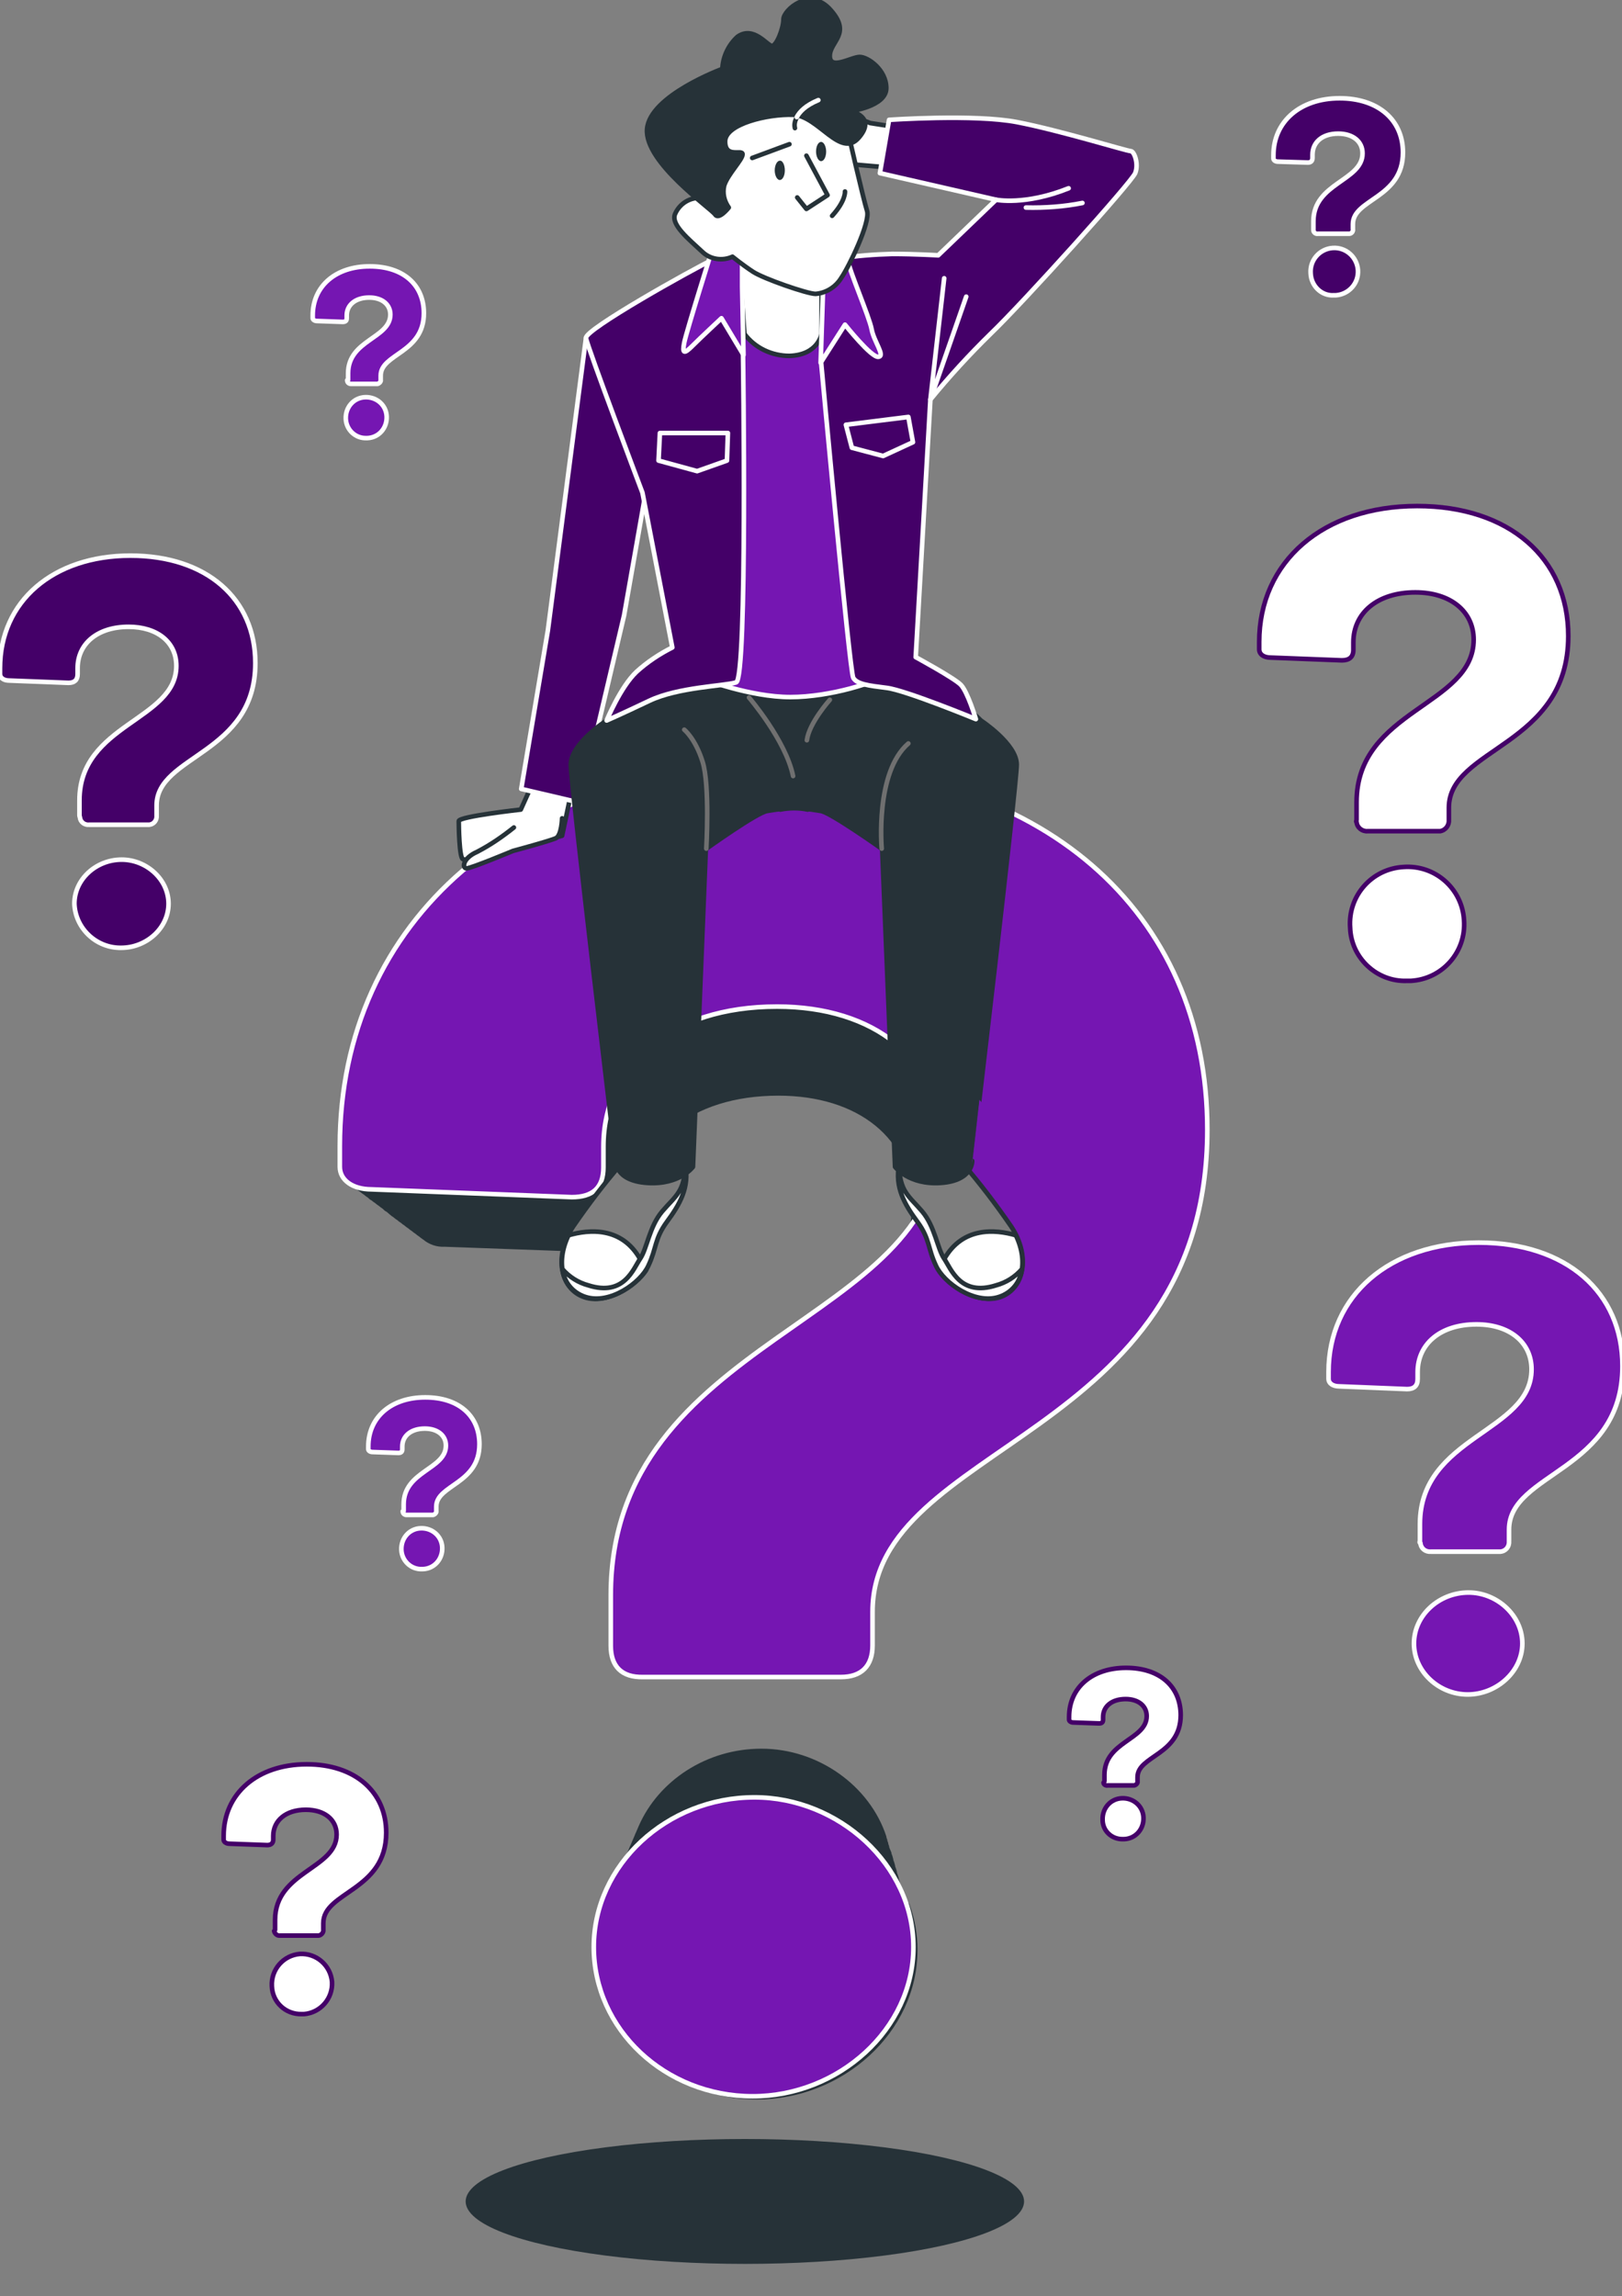 <?xml version="1.0" encoding="utf-8"?>
<!-- Generator: Adobe Illustrator 23.0.5, SVG Export Plug-In . SVG Version: 6.00 Build 0)  -->
<svg version="1.1" id="Capa_1" xmlns="http://www.w3.org/2000/svg" xmlns:xlink="http://www.w3.org/1999/xlink" x="0px" y="0px"
	 viewBox="0 0 353.2 500" style="enable-background:new 0 0 353.2 500;" xml:space="preserve">
<rect x="0" y="0" width="353.2" height="500" fill="#808080" stroke="none"/>
<style type="text/css">
	.st0{fill:#7516B2;stroke:#FFFFFF;stroke-linecap:round;stroke-linejoin:round;}
	.st1{fill:#440068;stroke:#FFFFFF;stroke-linecap:round;stroke-linejoin:round;}
	.st2{fill:#FFFFFF;stroke:#440068;stroke-linecap:round;stroke-linejoin:round;}
	.st3{fill:#263238;}
	.st4{fill:#FFFFFF;stroke:#263238;stroke-linecap:round;stroke-linejoin:round;}
	.st5{fill:#7D7D7D;stroke:#263238;stroke-linecap:round;stroke-linejoin:round;}
	.st6{fill:#263238;stroke:#263238;stroke-linecap:round;stroke-linejoin:round;}
	.st7{fill:none;stroke:#707070;stroke-linecap:round;stroke-linejoin:round;}
	.st8{fill:none;stroke:#FFFFFF;stroke-linecap:round;stroke-linejoin:round;}
	.st9{fill:none;stroke:#263238;stroke-linecap:round;stroke-linejoin:round;}
</style>
<g id="freepik--question-marks-2--inject-31">
	<path class="st0" d="M309.2,335.6v-3.7c0-19.2,24.3-20,24.3-33.7c0-5.9-4.8-9.8-12-9.8c-7.9,0-12.8,4.3-12.8,10.4v1.5
		c0,1.5-0.8,2.2-2.3,2.2l-14.8-0.6c-1.4,0-2.3-0.7-2.3-1.6v-1.5c0-16.7,13.3-28.2,32.7-28.2c19.1,0,31.3,10.8,31.3,26.9
		c0,22.9-24.7,23.1-24.7,35.6v2.5c0.1,1.2-0.7,2.2-1.9,2.3c-0.2,0-0.3,0-0.5,0h-14.6c-1.2,0.1-2.2-0.7-2.3-1.9
		C309.1,336,309.1,335.8,309.2,335.6z M307.9,357.9c0-6.1,5.4-11.1,11.9-11.1c6.2,0,11.7,5,11.7,11.1c0,6.1-5.6,11.1-11.9,11.1
		S307.9,364,307.9,357.9L307.9,357.9z"/>
	<path class="st1" d="M17.3,177.5v-3.2c0-16.7,21.1-17.4,21.1-29.3c0-5.2-4.2-8.5-10.4-8.5c-6.8,0-11.1,3.7-11.1,9v1.3
		c0,1.3-0.7,1.9-2,1.9L2,148.2c-1.2,0-2-0.6-2-1.4v-1.3C0,131,11.5,121,28.4,121c16.6,0,27.2,9.4,27.2,23.4c0,19.9-21.5,20-21.5,31
		v2.2c0.1,1-0.6,1.9-1.6,2c-0.1,0-0.3,0-0.4,0H19.4c-1,0.1-1.9-0.6-2-1.6C17.3,177.7,17.3,177.6,17.3,177.5z M16.2,196.8
		c0-5.3,4.7-9.6,10.3-9.6c5.4,0,10.2,4.3,10.2,9.6s-4.8,9.6-10.3,9.6C21,206.5,16.4,202.2,16.2,196.8L16.2,196.8z"/>
	<path class="st1" d="M286,49.8v-1.6c0-8.4,10.7-8.8,10.7-14.8c0-2.6-2.1-4.3-5.3-4.3c-3.5,0-5.6,1.9-5.6,4.6v0.7c0,0.7-0.4,1-1,1
		l-6.5-0.2c-0.6,0-1-0.3-1-0.7v-0.7c0-7.3,5.8-12.4,14.4-12.4c8.4,0,13.8,4.7,13.8,11.8c0,10-10.9,10.1-10.9,15.6v1.1
		c0.1,0.5-0.3,1-0.8,1c-0.1,0-0.2,0-0.2,0H287c-0.5,0.1-1-0.3-1-0.8C286,49.9,286,49.8,286,49.8z M285.4,59.5
		c-0.2-2.9,2-5.3,4.8-5.5c2.9-0.2,5.3,2,5.5,4.8c0.2,2.9-2,5.3-4.8,5.5c-0.1,0-0.2,0-0.4,0C287.8,64.5,285.5,62.3,285.4,59.5
		C285.4,59.5,285.4,59.5,285.4,59.5z"/>
	<path class="st2" d="M59.9,420.2v-2.1c0-10.6,13.4-11.1,13.4-18.6c0-3.3-2.7-5.4-6.7-5.4c-4.4,0-7.1,2.4-7.1,5.7v0.8
		c0,0.8-0.5,1.2-1.3,1.2l-8.2-0.3c-0.8,0-1.3-0.4-1.3-0.9v-0.8c0-9.2,7.3-15.6,18.1-15.6c10.5,0,17.3,6,17.3,14.9
		c0,12.7-13.7,12.8-13.7,19.7v1.4c0.1,0.6-0.4,1.2-1,1.3c-0.1,0-0.2,0-0.3,0h-8.1c-0.6,0.1-1.2-0.4-1.3-1
		C59.9,420.3,59.9,420.3,59.9,420.2z M59.2,432.5c-0.2-3.6,2.5-6.7,6.1-7c3.6-0.2,6.7,2.5,7,6.1c0.2,3.6-2.5,6.7-6.1,7
		c-0.2,0-0.3,0-0.5,0C62.2,438.7,59.3,436,59.2,432.5L59.2,432.5z"/>
	<path class="st0" d="M75.8,82.7v-1.4c0-7.3,9.2-7.6,9.2-12.8c0-2.2-1.8-3.7-4.6-3.7c-3,0-4.9,1.6-4.9,3.9v0.6
		c0,0.6-0.3,0.8-0.9,0.8l-5.6-0.2c-0.5,0-0.9-0.3-0.9-0.6v-0.6c0-6.4,5-10.7,12.4-10.7s11.8,4.1,11.8,10.2c0,8.7-9.4,8.8-9.4,13.6
		v0.9c0.1,0.4-0.3,0.8-0.7,0.9c-0.1,0-0.1,0-0.2,0h-5.6c-0.4,0-0.8-0.3-0.8-0.8C75.8,82.8,75.8,82.8,75.8,82.7z M75.3,91.2
		c-0.1-2.5,1.7-4.6,4.2-4.7c2.5-0.1,4.6,1.7,4.7,4.2c0.1,2.5-1.7,4.6-4.2,4.7c-0.1,0-0.2,0-0.2,0C77.4,95.5,75.4,93.6,75.3,91.2
		L75.3,91.2z"/>
	<path class="st2" d="M240.5,387.9v-1.4c0-7.3,9.2-7.6,9.2-12.8c0-2.2-1.8-3.7-4.6-3.7c-3,0-4.9,1.6-4.9,3.9v0.6
		c0,0.6-0.3,0.8-0.9,0.8l-5.6-0.2c-0.5,0-0.9-0.3-0.9-0.6v-0.6c0-6.4,5-10.7,12.4-10.7c7.4,0,11.9,4.1,11.9,10.3
		c0,8.7-9.4,8.8-9.4,13.5v0.9c0.1,0.4-0.3,0.8-0.7,0.9c-0.1,0-0.1,0-0.2,0h-5.6c-0.4,0.1-0.9-0.2-0.9-0.6
		C240.5,388,240.5,387.9,240.5,387.9z M240.1,396.3c-0.1-2.5,1.7-4.6,4.2-4.7c2.5-0.1,4.6,1.7,4.7,4.2c0.1,2.5-1.7,4.6-4.2,4.7
		c-0.1,0-0.2,0-0.2,0C242.1,400.6,240.1,398.7,240.1,396.3L240.1,396.3z"/>
	<path class="st2" d="M295.4,178.6v-3.9c0-20.2,25.5-21,25.5-35.4c0-6.2-5.1-10.3-12.7-10.3c-8.3,0-13.5,4.5-13.5,10.9v1.6
		c0,1.6-0.9,2.3-2.5,2.3l-15.5-0.6c-1.5,0-2.5-0.7-2.5-1.8v-1.6c0-17.5,13.9-29.6,34.4-29.6c20,0,32.9,11.3,32.9,28.3
		c0,24.1-26,24.2-26,37.4v2.6c0.1,1.2-0.7,2.3-1.9,2.5c-0.2,0-0.4,0-0.5,0h-15.3c-1.2,0.1-2.3-0.8-2.4-2
		C295.3,179,295.3,178.8,295.4,178.6z M294,202c-0.5-6.9,4.7-12.8,11.6-13.2c6.9-0.5,12.8,4.7,13.2,11.6c0.5,6.9-4.7,12.8-11.6,13.2
		c-0.3,0-0.6,0-0.9,0C299.8,213.8,294.2,208.6,294,202L294,202z"/>
	<path class="st0" d="M87.9,329v-1.4c0-7.3,9.2-7.6,9.2-12.8c0-2.2-1.8-3.7-4.6-3.7c-3,0-4.9,1.6-4.9,3.9v0.6c0,0.6-0.3,0.8-0.9,0.8
		l-5.6-0.2c-0.5,0-0.9-0.3-0.9-0.6V315c0-6.4,5-10.7,12.4-10.7s11.8,4.1,11.8,10.2c0,8.7-9.4,8.8-9.4,13.6v0.9
		c0.1,0.4-0.3,0.8-0.7,0.9c-0.1,0-0.1,0-0.2,0h-5.6c-0.4,0-0.8-0.3-0.8-0.8C87.9,329.1,87.9,329.1,87.9,329z M87.4,337.5
		c-0.1-2.5,1.7-4.6,4.2-4.7c2.5-0.1,4.6,1.7,4.7,4.2c0.1,2.5-1.7,4.6-4.2,4.7c-0.1,0-0.2,0-0.2,0C89.5,341.8,87.5,339.9,87.4,337.5
		L87.4,337.5z"/>
</g>
<g id="freepik--question-mark-1--inject-31">
	<path class="st3" d="M196.9,413.2c-0.1-0.2-0.2-0.5-0.2-0.7c-0.1-0.2-0.2-0.5-0.2-0.7c-0.1-0.2-0.2-0.5-0.2-0.7
		c-0.1-0.2-0.2-0.5-0.2-0.7c-0.1-0.2-0.2-0.5-0.2-0.7c-0.1-0.2-0.2-0.5-0.2-0.7l-0.2-0.7c-0.1-0.2-0.2-0.5-0.2-0.7l-0.2-0.7
		c-0.1-0.2-0.2-0.5-0.2-0.7l-0.2-0.7c-0.1-0.2-0.2-0.5-0.2-0.7l-0.2-0.7c-0.1-0.2-0.2-0.5-0.2-0.7l-0.3-0.7
		c-0.1-0.2-0.2-0.5-0.2-0.7c-0.1-0.2-0.2-0.5-0.2-0.7c-0.1-0.2-0.2-0.5-0.2-0.7c-0.1-0.2-0.2-0.5-0.2-0.7
		c-3.6-11-14.8-19.1-27.2-19.1c-12,0-22.4,7-26.7,16.8c-0.1,0.2-0.2,0.5-0.3,0.7l-0.3,0.7c-0.1,0.2-0.2,0.4-0.3,0.7
		c-0.1,0.2-0.2,0.5-0.3,0.7l-0.3,0.7c-0.1,0.2-0.2,0.5-0.3,0.7s-0.2,0.4-0.3,0.7s-0.2,0.4-0.3,0.7l-0.3,0.7
		c-0.1,0.2-0.2,0.5-0.3,0.7c-0.1,0.2-0.2,0.5-0.3,0.7l-0.3,0.7c-0.1,0.2-0.2,0.4-0.3,0.7c-0.1,0.2-0.2,0.5-0.3,0.7l-0.3,0.7
		c-0.1,0.2-0.2,0.5-0.3,0.7c-0.1,0.2-0.2,0.4-0.3,0.7l-0.3,0.7c-0.1,0.2-0.2,0.5-0.3,0.7c-0.1,0.2-0.2,0.5-0.3,0.7
		c-1.9,4.1-2.9,8.5-2.9,13c0,17.9,15.5,32.6,34.6,32.6c18.7,0,35-14.6,35-32.6c0-3.4-0.6-6.8-1.8-10
		C197.1,413.7,197,413.4,196.9,413.2z"/>
	<path class="st3" d="M170.5,166.7c-57.4,0-96.5,33.8-96.5,83v4.5c0,1.5,0.8,2.9,2.1,3.6c0.2,0.2,0.5,0.4,0.8,0.6
		c0.2,0.2,0.5,0.4,0.8,0.6c0.2,0.2,0.5,0.4,0.8,0.6c0.2,0.2,0.5,0.4,0.8,0.6c0.2,0.2,0.5,0.4,0.8,0.6c0.2,0.2,0.5,0.5,0.8,0.6
		c0.2,0.2,0.5,0.4,0.8,0.6c0.2,0.2,0.5,0.4,0.8,0.6c0.2,0.2,0.5,0.4,0.8,0.6c0.3,0.3,0.5,0.5,0.9,0.7c0.2,0.2,0.5,0.4,0.7,0.6
		c0.2,0.2,0.5,0.4,0.8,0.6c0.2,0.2,0.5,0.4,0.8,0.6c0.2,0.2,0.5,0.4,0.8,0.6c0.2,0.2,0.5,0.4,0.8,0.6c0.2,0.2,0.5,0.4,0.8,0.6
		c0.2,0.2,0.5,0.4,0.8,0.6c0.2,0.2,0.5,0.4,0.8,0.6c0.2,0.2,0.5,0.4,0.8,0.6c0.2,0.2,0.5,0.4,0.8,0.6c1.3,1.1,3,1.7,4.7,1.6
		l35.8,1.3c3.7,0,5.7-1.7,5.7-5.4v-3.7c0-14.7,12-25.1,31.2-25.1c17.4,0,29.1,9.4,29.1,23.8c0,1.6-0.2,3.3-0.5,4.9
		c-18,23.6-64.7,33.9-64.7,79.6v11c0,4.5,2.4,6.9,6.9,6.9h43.1c4.5,0,6.9-2.4,6.9-6.9v-7.3c0-37,72.9-37.5,72.9-105
		C262.9,198.4,226.6,166.7,170.5,166.7z"/>
	<path class="st0" d="M133,358.4v-11c0-56.6,71.6-59,71.6-99.3c0-17.5-14.2-28.9-35.4-28.9c-23.2,0-37.8,12.6-37.8,30.5v4.5
		c0,4.5-2.4,6.5-6.9,6.5L80.9,259c-4.1,0-6.9-2-6.9-4.9v-4.5c0-49.3,39.1-83,96.5-83c56.2,0,92.4,31.7,92.4,79.4
		c0,67.6-72.9,68-72.9,105v7.3c0,4.5-2.4,6.9-6.9,6.9h-43.1C135.4,365.3,133,362.9,133,358.4z M129.3,424c0-17.9,15.9-32.6,35-32.6
		c18.3,0,34.6,14.7,34.6,32.6s-16.3,32.5-35,32.5C144.8,456.5,129.3,441.9,129.3,424z"/>
	<ellipse class="st3" cx="162.2" cy="479.4" rx="60.8" ry="13.6"/>
</g>
<g id="freepik--Character--inject-31">
	<path class="st4" d="M115.7,171.2l-2.3,5.1c0,0-13.5,1.5-13.5,2.5s0.1,8,0.9,8.3c0.6,0.2,1.2,0.2,1.7,0l19.9-5.1l1.9-9L115.7,171.2
		z"/>
	<path class="st4" d="M111.9,180.2c-2.5,2-5.1,3.8-8,5.3c-3.2,1.4-3.3,3.6-2.3,3.6c1,0,10.1-3.8,10.1-3.8s8.2-2.2,9.4-2.8
		c1.2-0.7,1.3-4.3,1.3-4.3"/>
	<polygon class="st1" points="127.6,73.6 119.3,137.3 113.5,171.8 126.3,174.8 135.9,134 140.4,108.4 	"/>
	<polygon class="st4" points="194.6,27.6 189.5,26.8 179.2,22.8 178.8,35.2 194.9,36.6 	"/>
	<path class="st5" d="M135.4,253.3c-3.8,4.4-7.3,9-10.6,13.8c-4.3,6.5-2.8,13.6,2.5,15.3c5.3,1.8,12.1-3,13.8-6.8
		c1.8-3.8,1.3-5.8,4-9.5c2.8-3.8,5-7.5,4-12.6C148.2,248.5,138.1,249.7,135.4,253.3z"/>
	<path class="st4" d="M140.7,276.6c-0.4-0.8-0.8-1.6-1.3-2.4c-4-7.1-11.1-6.5-15.6-5.2c-2.9,6-1.3,11.9,3.5,13.5
		S138.4,280.1,140.7,276.6z"/>
	<path class="st4" d="M139.4,274.1c-1.5,2.2-3.5,8.3-11.3,5.8c-2.2-0.6-4.1-1.8-5.6-3.5c0.3,2.8,2.2,5.1,4.9,6
		c5.3,1.8,12.1-3,13.8-6.8c1.8-3.8,1.3-5.8,4-9.5c2.8-3.8,5-7.5,4-12.6c0,6-2.2,7-5,10.3C141.4,267.1,140.9,271.9,139.4,274.1z"/>
	<path class="st5" d="M209.6,253.3c3.8,4.4,7.3,9,10.6,13.8c4.3,6.5,2.8,13.6-2.5,15.3c-5.3,1.8-12.1-3-13.8-6.8
		c-1.8-3.8-1.3-5.8-4-9.5c-2.8-3.8-5-7.5-4-12.6C196.8,248.5,206.9,249.7,209.6,253.3z"/>
	<path class="st4" d="M204.4,276.6c0.3-0.8,0.8-1.6,1.2-2.4c4-7.1,11.1-6.5,15.6-5.2c2.9,6,1.3,11.9-3.5,13.5
		C212.9,284,206.7,280.1,204.4,276.6z"/>
	<path class="st4" d="M205.6,274.1c1.5,2.2,3.5,8.3,11.3,5.8c2.2-0.6,4.1-1.8,5.6-3.5c-0.3,2.8-2.2,5.1-4.9,6
		c-5.3,1.8-12.1-3-13.8-6.8c-1.8-3.8-1.3-5.8-4-9.5c-2.8-3.8-5-7.5-4-12.6c0,6,2.2,7,5,10.3C203.6,267.1,204.1,271.9,205.6,274.1z"
		/>
	<path class="st6" d="M221.4,166.5c0-4.5-7.8-9.6-7.8-9.6c-11.7-11.9-32.9-10.4-40.8-9.3c-7.8-1.1-29-2.6-40.7,9.3
		c0,0-7.8,5-7.8,9.6c0,4.5,9.8,86.3,9.8,86.3s-0.3,4.3,6.8,4.8s10-3.5,10-3.5l2.8-69.2c0,0,11.3-8.1,13.4-8.3
		c0.7-0.1,1.7-0.3,2.8-0.4v0.1c2-0.4,4.1-0.4,6,0v-0.1c1.1,0.1,2,0.3,2.8,0.4c2,0.2,13.4,8.3,13.4,8.3l2.8,69.2c0,0,3,4,10,3.5
		c7-0.5,6.8-4.8,6.8-4.8S221.4,171,221.4,166.5z"/>
	<path class="st7" d="M192,184.8c0,0-1.5-16.6,5.8-22.9"/>
	<path class="st7" d="M153.8,184.8c0,0,0.8-13.8-0.8-18.9s-4-7-4-7"/>
	<path class="st7" d="M163.1,151.9c0,0,8,9.3,9.6,17.1"/>
	<path class="st7" d="M180.7,152.4c0,0-4.5,5-5,8.8"/>
	<path class="st0" d="M169.4,54.5c0,0-7.3-1-9.8,1.5c-2.5,2.5-11.1,11.8-11.1,11.8l4.5,80c0,0,10.3,4,19.1,4c8.8,0,18.9-3.3,21.1-5
		c2.3-1.8,0.3-87.5,0.3-87.5S174.8,53.8,169.4,54.5z"/>
	<path class="st1" d="M182.7,56.3c3.8-0.6,7.7-0.9,11.6-1c5,0,10,0.3,10,0.3l12.6-12.1l-25.3-5.8l2-11.6c0,0,18.6-1.3,27.9,0.5
		s23.9,6.3,24.7,6.3c0.8,0,1.8,2.8,1,4.8s-24.4,28.2-31.5,35c-4.6,4.5-9,9.3-13.1,14.3l-3.2,56.1c0,0,8.3,4.5,9.8,6
		c1.5,1.5,3.3,7.5,3.3,7.5s-15.3-6.3-19.4-6.8c-4-0.5-6.5-0.8-7.3-2.2s-7-68.7-7-68.7l0.3-21.4C179,57.6,178.9,56.3,182.7,56.3z"/>
	<polygon class="st8" points="197.8,90.8 184.2,92.5 185.5,97.5 192.3,99.3 198.8,96.3 	"/>
	<polyline class="st8" points="205.6,60.6 202.6,87 210.4,64.6 	"/>
	<path class="st8" d="M216.9,43.5c0,0,6.3,1.3,15.8-2.5"/>
	<path class="st8" d="M223.4,45.2c4.1,0.1,8.3-0.2,12.3-1"/>
	<path class="st4" d="M160.8,54.3l1.3,18.4c2.3,3.1,6,4.8,9.8,4.8c6.3-0.2,7-4.8,7-4.8V57.6L160.8,54.3z"/>
	<path class="st0" d="M179.2,63.8L178.7,79l5.3-8.3c0,0,5.8,7.3,7.3,7c1.5-0.2-1-3.3-1.5-6s-4.8-12.6-5.3-15.3s-5.3-3.3-5.6-2
		c-0.1,1.1-0.1,2.2,0,3.3L179.2,63.8z"/>
	<path class="st1" d="M161.8,77.4c0,0,1,70.4-1.5,71.2c-2.5,0.8-12.6,1-18.9,4c-6.3,3-9.3,4.3-9.3,4.3s3-7.3,6.5-10.6
		c2.3-2.1,5-3.9,7.8-5.3l-6.5-33.7c0,0-12.1-32-12.3-33.7c-0.3-1.8,22.9-14.8,27.7-17.1c4.8-2.3,6-0.2,6-0.2L161.8,77.4z"/>
	<path class="st0" d="M155.5,53c0,0-6,19.1-6.5,21.6c-0.5,2.5,0,2.5,1.8,0.7c1.8-1.8,6.3-6,6.3-6l4.8,8l-0.3-14.8V54
		C161.6,54,161.3,50.5,155.5,53z"/>
	<polygon class="st8" points="143.7,94.3 158.5,94.3 158.3,100.3 151.8,102.6 143.4,100.3 	"/>
	<path class="st4" d="M184.5,28.1c0,0,3.5,15.3,4.3,17.8c0.8,2.5-4,12.3-5.6,14.6c-1.2,2-3.3,3.3-5.6,3.5c-1.8,0-11.3-3.3-13.6-4.8
		c-2.3-1.5-4.5-3.3-4.5-3.3c-2.2,1-4.8,0.6-6.5-1c-3-2.8-7-6-6-8.3c1-2.3,3.3-3.7,5.8-3.5c2.8,0,1.8-0.3,1.8-0.3s-5-7.3-5-13.1
		s10.8-10,17.1-10c4.3,0.2,8.6,1.2,12.6,3L184.5,28.1z"/>
	<polyline class="st9" points="175.6,33.9 180.2,42.5 175.6,45.5 173.6,43 	"/>
	<path class="st9" d="M184,41.7c0,0,0.2,2-2.8,5.3"/>
	<path class="st3" d="M170.9,37.1c0,1.2-0.5,2.1-1.1,2.1c-0.6,0-1.1-1-1.1-2.1s0.5-2.1,1.1-2.1C170.4,34.9,170.9,35.9,170.9,37.1z"
		/>
	<path class="st3" d="M178.8,30.9c0.6,0,1.1,1,1.1,2.1c0,1.2-0.5,2.1-1.1,2.1c-0.6,0-1.1-1-1.1-2.1
		C177.7,31.8,178.2,30.9,178.8,30.9z"/>
	<path class="st6" d="M157.3,15c0,0-15.8,5.8-16.4,13.1s14.1,17.4,14.8,18.6c0.8,1.3,3-1.5,3-1.5c-1-1.4-1.4-3.1-1-4.8
		c0.8-2.5,4-5.6,4-6.8c0-1.2-3.8,1-3.8-2.8s9.3-6,14.8-5.8c5.5,0.2,10.3,9.6,14.3,5s-1.8-5.8-1.8-5.8s7.8-1,7.8-5s-4-6.8-5.8-6.8
		c-1.8,0-6.5,3-6.5-0.2s4.8-4.8,0.2-10c-4.5-5.2-10.3,0-10.3,2s-1.5,5.8-2.5,5.8s-4-4.5-7.5-2C158.7,9.7,157.4,12.3,157.3,15z"/>
	<line class="st9" x1="163.8" y1="34.4" x2="171.9" y2="31.4"/>
	<path class="st9" d="M173.1,27.9c-0.2-0.8,0-1.6,0.4-2.3"/>
	<path class="st8" d="M173.5,25.5c0.6-1.1,1.8-2.5,4.7-3.7"/>
</g>
</svg>

